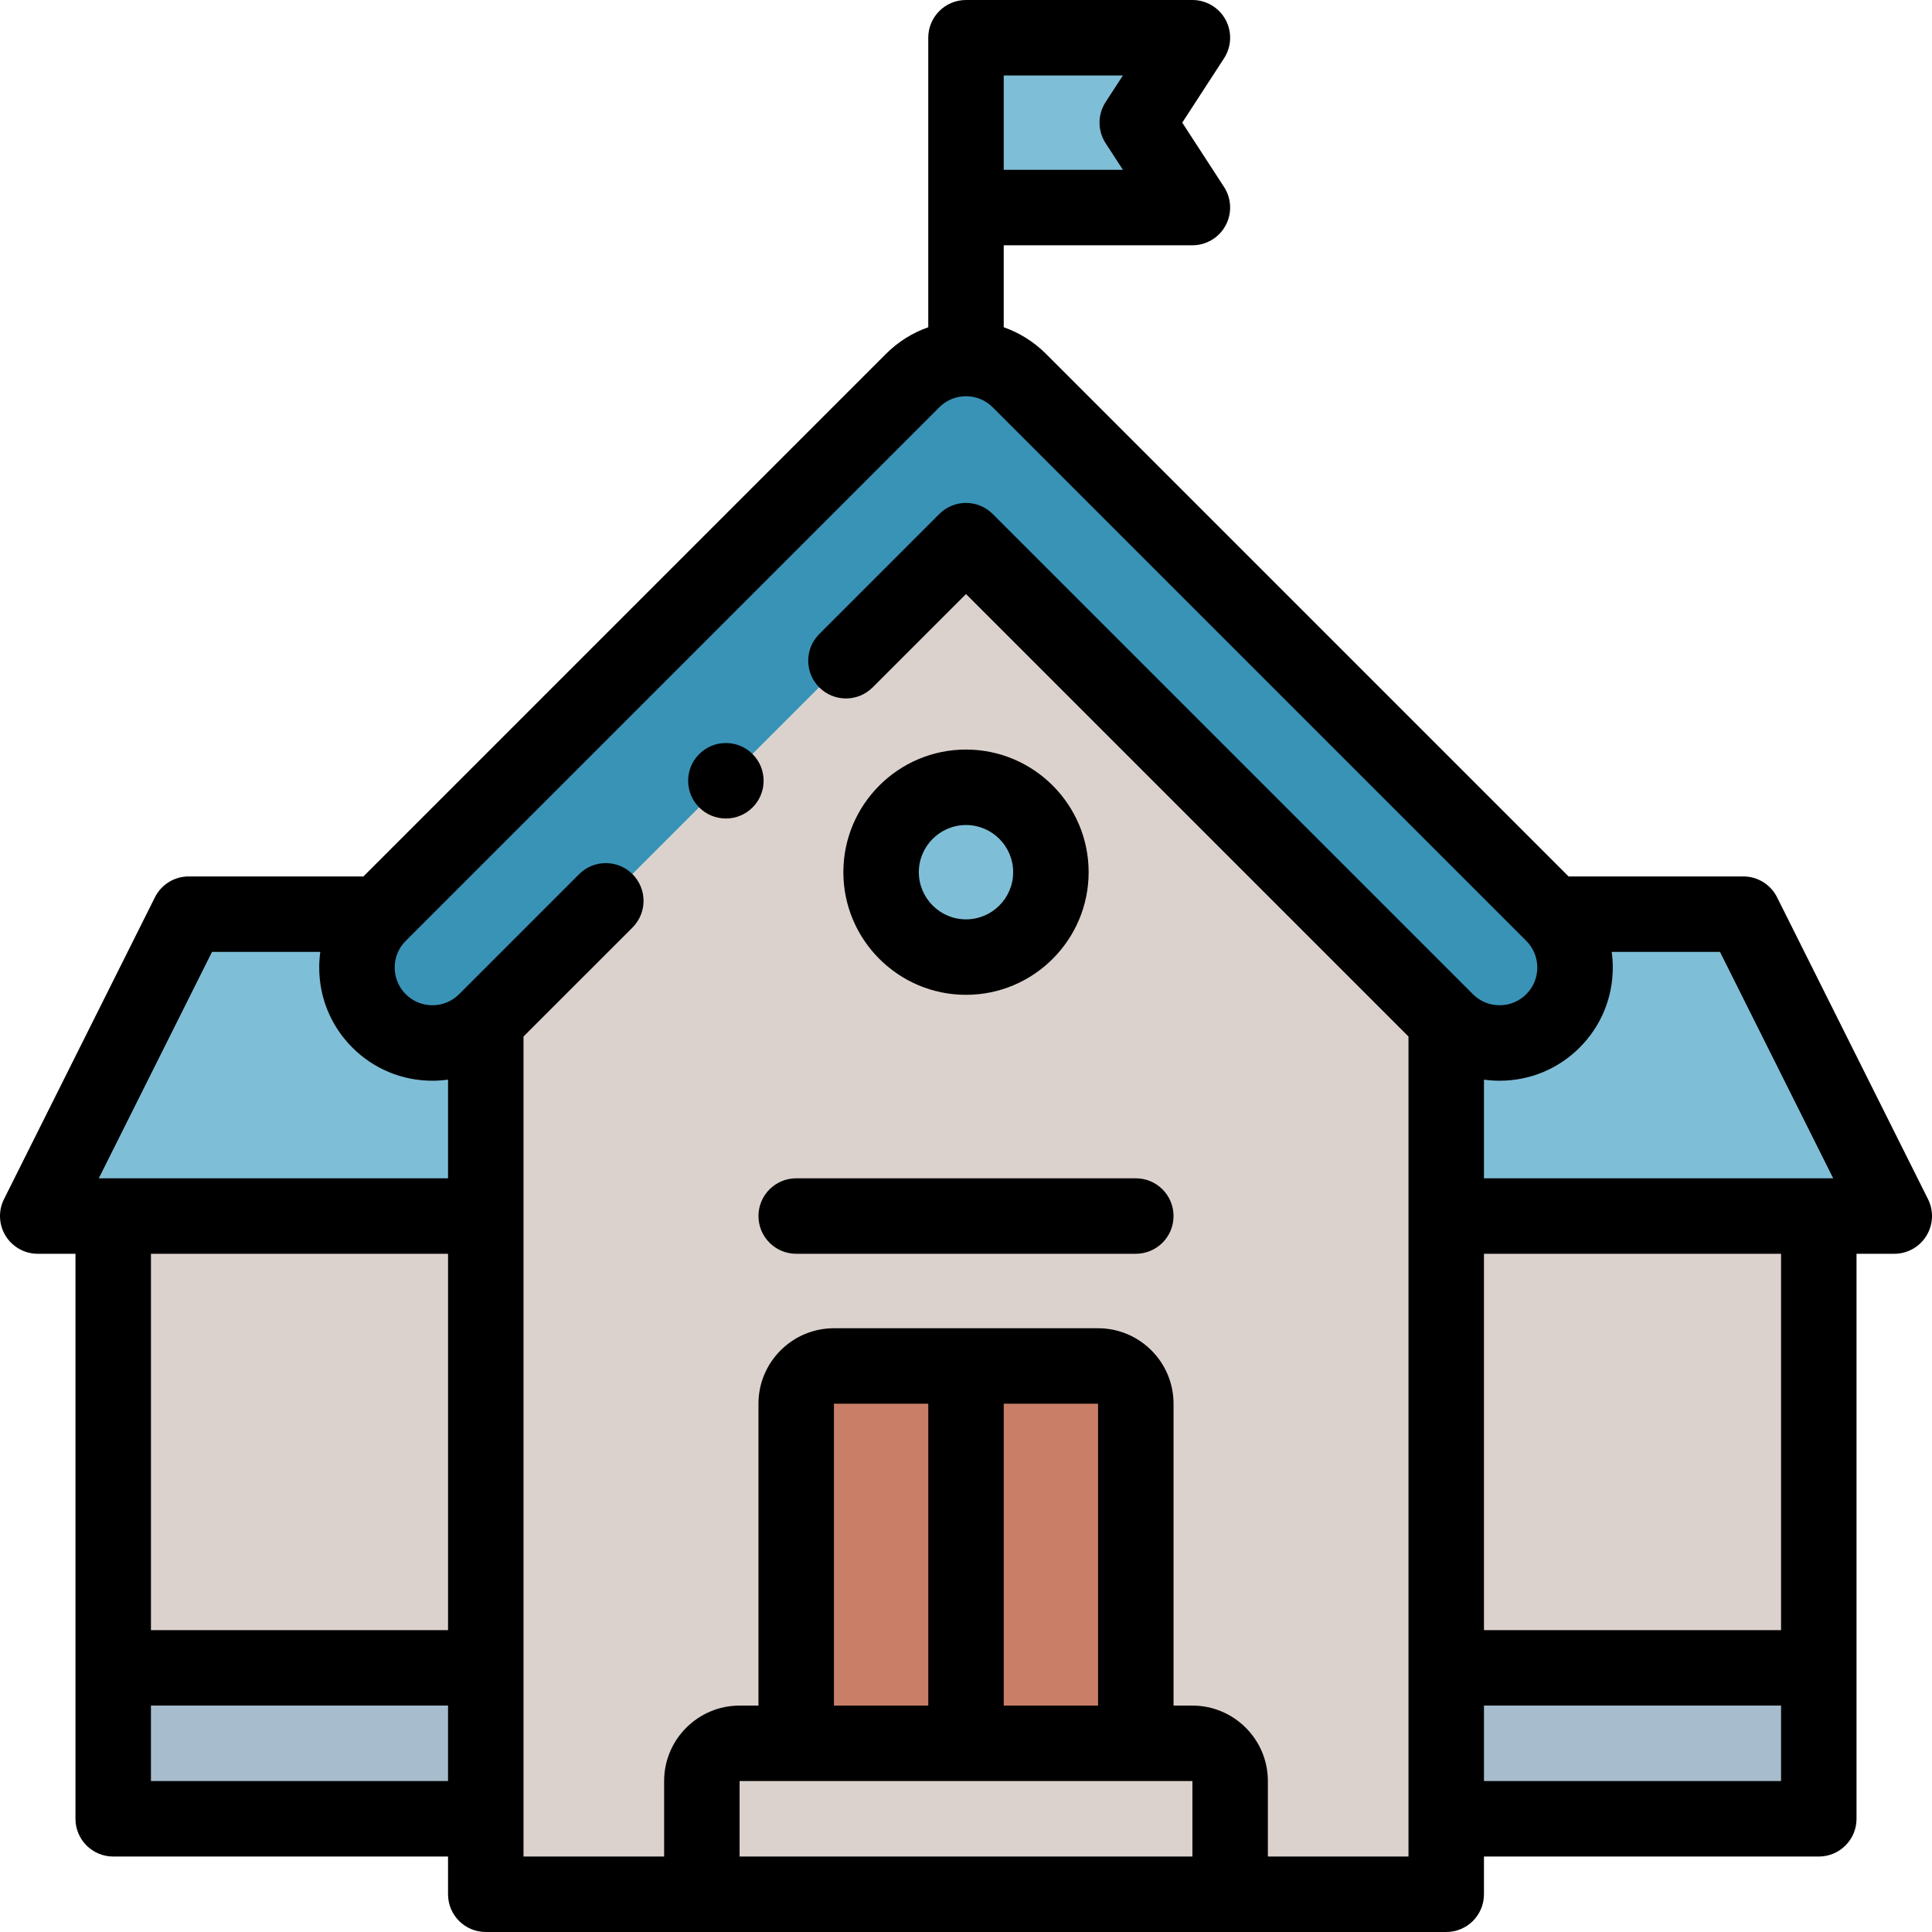 <?xml version="1.0"?>
<svg xmlns="http://www.w3.org/2000/svg" xmlns:xlink="http://www.w3.org/1999/xlink" xmlns:svgjs="http://svgjs.com/svgjs" version="1.1" width="512" height="512" x="0" y="0" viewBox="0 0 512.002 512.002" style="enable-background:new 0 0 512 512" xml:space="preserve" class=""><g><g xmlns="http://www.w3.org/2000/svg"><g clip-rule="evenodd" fill-rule="evenodd"><path d="m256.001 55h60l-14.614-22.5 14.614-22.5h-60z" fill="#7fbed7" data-original="#ff5d7d" style="" class=""/><path d="m270.142 100.859c-3.905-3.905-9.023-5.857-14.141-5.857s-10.236 1.952-14.141 5.857l-141.406 141.406c-7.81 7.809-7.81 20.472 0 28.281 7.809 7.81 20.472 7.81 28.281 0l127.266-127.265 127.266 127.265c7.809 7.81 20.472 7.81 28.281 0 7.81-7.809 7.81-20.472 0-28.281z" fill="#3993b7" data-original="#ff764e" style="" class=""/><circle cx="256.001" cy="231.141" fill="#7fbed7" r="22.5" data-original="#66e0f7" style="" class=""/><path d="m256.001 253.641c-12.426 0-22.5-10.073-22.5-22.5s10.074-22.5 22.5-22.5c12.427 0 22.5 10.073 22.5 22.5 0 12.426-10.073 22.5-22.5 22.5zm0-110.36-127.265 127.265v51.719 119.735 40.001 20.001h57.265v-30.002c0-5.498 4.501-10 9.999-10h15.001v-90c0-5.5 4.499-10 9.999-10h35.001 35c5.5 0 10 4.5 10 10v90h15.001c5.498 0 10 4.5 10 10v30.002h57.266v-20.001-40.001-119.735-51.719z" fill="#dcd2cd" data-original="#ffffff" style="" class=""/><path d="m256.001 362.001h-35.001c-5.5 0-9.999 4.5-9.999 10v90h45z" fill="#c97e67" data-original="#c68a65" style="" class=""/><path d="m256.001 362.001v100h45v-90c0-5.5-4.499-10-10-10z" fill="#c97e67" data-original="#c68a65" style="" class=""/><path d="m301.001 462.001h-45-45-15.001c-5.498 0-9.999 4.501-9.999 10v30.002h140.001v-30.003c0-5.5-4.501-10-10-10h-15.001z" fill="#dcd2cd" data-original="#c5d3de" style="" class=""/><path d="m383.267 442h98.734v40.001h-98.734z" fill="#a7bdcd" data-original="#a7bdcd" style=""/><path d="m383.267 322.265h98.734v119.735h-98.734z" fill="#dcd2cd" data-original="#c5d3de" style="" class=""/><path d="m383.267 322.265h98.734 20.001l-40.001-80h-50.453c7.81 7.809 7.81 20.472 0 28.281-7.809 7.81-20.472 7.81-28.281 0z" fill="#7fbed7" data-original="#ff9171" style="" class=""/><path d="m128.736 322.265v-51.719c-7.809 7.81-20.472 7.81-28.281 0-7.81-7.809-7.81-20.472 0-28.281h-50.453l-40.001 80h20.001z" fill="#7fbed7" data-original="#ff9171" style="" class=""/><path d="m30.001 322.265h98.734v119.735h-98.734z" fill="#dcd2cd" data-original="#c5d3de" style="" class=""/><path d="m30.001 442h98.734v40.001h-98.734z" fill="#a7bdcd" data-original="#a7bdcd" style=""/></g><g><path d="m510.947 317.793-40.001-80c-1.694-3.388-5.156-5.528-8.944-5.528h-46.311l-138.478-138.477c-3.271-3.271-7.115-5.625-11.212-7.066v-21.722h50c3.667 0 7.039-2.006 8.788-5.229 1.75-3.223 1.596-7.144-.401-10.219l-11.077-17.052 11.077-17.053c1.997-3.075 2.151-6.996.401-10.219-1.749-3.221-5.121-5.228-8.788-5.228h-60c-5.522 0-10 4.477-10 10v76.721c-4.097 1.442-7.941 3.796-11.212 7.066l-138.477 138.478h-46.31c-3.788 0-7.25 2.14-8.944 5.528l-40.002 80c-1.55 3.1-1.385 6.781.438 9.729s5.041 4.743 8.507 4.743h10.001v149.736c0 5.523 4.478 10 10 10h88.734v10.001c0 5.523 4.478 10 10 10h254.531c5.522 0 10-4.477 10-10v-10.001h.001 88.733c5.522 0 10-4.477 10-10v-149.736h10.001c3.466 0 6.685-1.794 8.507-4.743 1.822-2.948 1.987-6.63.438-9.729zm-244.946-297.793h31.58l-4.581 7.053c-2.151 3.313-2.151 7.582 0 10.895l4.581 7.052h-31.58zm219.821 292.265h-92.555v-26.149c1.361.187 2.743.288 4.141.288 8.013 0 15.546-3.121 21.212-8.786s8.786-13.199 8.786-21.212c0-1.398-.101-2.78-.288-4.141h28.703zm-429.639-60h28.702c-.187 1.361-.288 2.743-.288 4.141 0 8.013 3.12 15.546 8.786 21.212s13.199 8.786 21.212 8.786c1.398 0 2.78-.101 4.141-.288v26.149h-92.555zm62.553 80v99.735h-78.735v-99.735zm-78.735 139.736v-20.001h78.734v20.001zm155.999 0h120.001v20.001h-120zm25-100h25.001v79.999h-25zm70.001 80h-25v-79.999h25v79.999c0-.001 0-.001 0 0zm45 40.001v-20.001c0-11.028-8.972-20-19.999-20h-5.001v-80c0-11.028-8.972-20-20-20h-70.001c-11.027 0-19.999 8.972-19.999 20v80h-5.001c-11.027 0-19.999 8.972-19.999 20v20.001h-37.266v-217.313l28.883-28.882c3.905-3.905 3.905-10.237 0-14.143-3.905-3.904-10.235-3.905-14.143 0l-31.812 31.811c-1.888 1.889-4.398 2.928-7.069 2.928s-5.182-1.04-7.069-2.928c-1.889-1.888-2.929-4.398-2.929-7.069 0-2.67 1.04-5.181 2.929-7.069l141.407-141.407c1.888-1.889 4.398-2.928 7.069-2.928s5.182 1.04 7.069 2.928l141.406 141.406c1.889 1.888 2.929 4.399 2.929 7.069 0 2.671-1.04 5.181-2.929 7.069-1.888 1.889-4.398 2.928-7.069 2.928s-5.182-1.04-7.069-2.928l-127.266-127.264c-3.906-3.905-10.236-3.905-14.143 0l-31.815 31.815c-3.905 3.905-3.905 10.237 0 14.143 3.906 3.905 10.236 3.905 14.143 0l24.744-24.745 117.266 117.266v217.313zm136-20.001h-78.733-.001v-20.001h.001 78.733zm0-139.736v99.735h-78.733-.001v-99.735z" fill="#000000" data-original="#000000" style="" class=""/><path d="m256.001 263.641c17.921 0 32.5-14.58 32.5-32.501 0-17.92-14.579-32.5-32.5-32.5s-32.5 14.579-32.5 32.5 14.579 32.501 32.5 32.501zm0-45c6.893 0 12.5 5.607 12.5 12.5s-5.607 12.5-12.5 12.5-12.5-5.608-12.5-12.5c0-6.893 5.608-12.5 12.5-12.5z" fill="#000000" data-original="#000000" style="" class=""/><path d="m301.001 312.265h-89.999c-5.522 0-10 4.477-10 10s4.478 10 10 10h89.999c5.522 0 10-4.477 10-10s-4.477-10-10-10z" fill="#000000" data-original="#000000" style="" class=""/><path d="m192.368 196.913h-.007c-5.522 0-9.996 4.477-9.996 10s4.48 10 10.003 10 10-4.477 10-10-4.477-10-10-10z" fill="#000000" data-original="#000000" style="" class=""/></g></g></g></svg>

